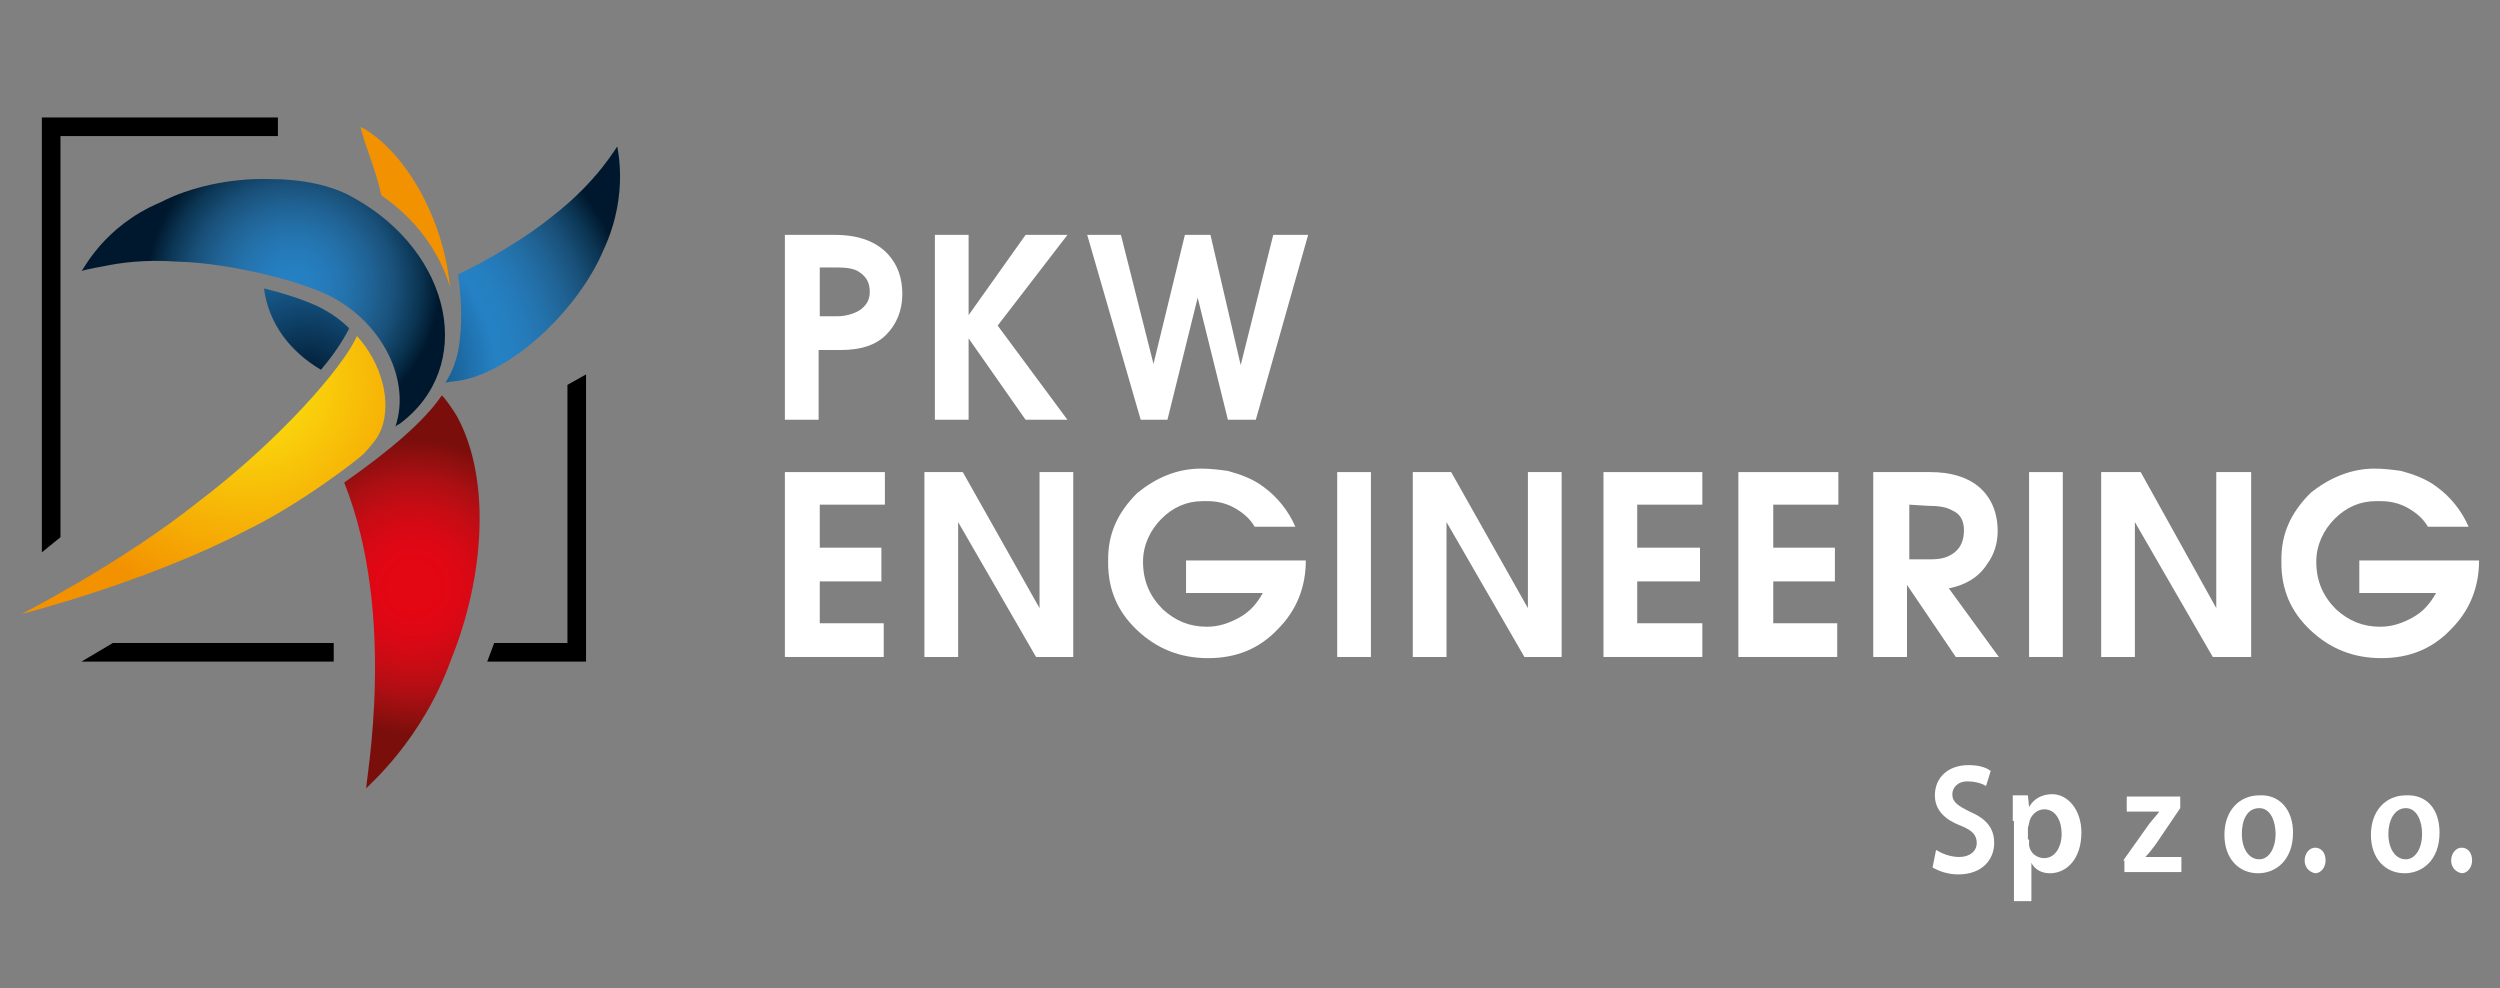 <?xml version="1.0" encoding="utf-8"?>
<!-- Generator: Adobe Illustrator 27.9.6, SVG Export Plug-In . SVG Version: 9.03 Build 54986)  -->
<svg version="1.1" id="Warstwa_1" xmlns="http://www.w3.org/2000/svg" xmlns:xlink="http://www.w3.org/1999/xlink" x="0px" y="0px"
	 viewBox="0 0 215 85" style="enable-background:new 0 0 215 85;" xml:space="preserve">
<rect x="0" y="0" width="215" height="85" fill="#808080" stroke="none"/>
<style type="text/css">
	.st0{clip-path:url(#SVGID_00000101080117516118145740000000077792243652360073_);fill:#FFFFFF;}
	.st1{clip-path:url(#SVGID_00000099632169468572008910000016517685979562219439_);fill:#FFFFFF;}
	.st2{clip-path:url(#SVGID_00000093867820906221267560000003167717467315078296_);fill:#FFFFFF;}
	.st3{clip-path:url(#SVGID_00000137848042654471027290000018364858326879538821_);fill:#FFFFFF;}
	.st4{clip-path:url(#SVGID_00000145029650656311621160000005575886157944947638_);fill:#FFFFFF;}
	.st5{clip-path:url(#SVGID_00000001647630348300083520000016091777320787990456_);fill:#FFFFFF;}
	.st6{clip-path:url(#SVGID_00000111881113935749426760000002721521425842605502_);fill:#FFFFFF;}
	.st7{clip-path:url(#SVGID_00000012471549395619341220000017298984239119900601_);fill:#FFFFFF;}
	.st8{clip-path:url(#SVGID_00000121990697971358051380000007585291583569290660_);fill:#FFFFFF;}
	.st9{clip-path:url(#SVGID_00000093891774391374571840000013832181350477437606_);fill:#FFFFFF;}
	.st10{clip-path:url(#SVGID_00000001638313518708880320000000559322720450194051_);fill:#FFFFFF;}
	.st11{clip-path:url(#SVGID_00000167360185346071170570000007142802031247369633_);fill:#FFFFFF;}
	.st12{clip-path:url(#SVGID_00000178894071200553259220000011653764068107708298_);fill:#FFFFFF;}
	.st13{clip-path:url(#SVGID_00000020391847670252574580000013994372295750368168_);fill:#FFFFFF;}
	.st14{clip-path:url(#SVGID_00000165209747902989706760000011661968808754759314_);fill:#FFFFFF;}
	.st15{clip-path:url(#SVGID_00000153703965641923331030000005217703146647919283_);fill:#FFFFFF;}
	.st16{clip-path:url(#SVGID_00000043418314075054524480000017452414298868972444_);fill:#FFFFFF;}
	.st17{clip-path:url(#SVGID_00000143595904025887867060000017464280938892496515_);fill:#FFFFFF;}
	.st18{clip-path:url(#SVGID_00000021102656923164438090000001247646330051411602_);fill:#FFFFFF;}
	.st19{clip-path:url(#SVGID_00000028289055205273051540000002675233290511818884_);fill:#FFFFFF;}
	.st20{clip-path:url(#SVGID_00000128457989736828907200000010871625142644088974_);fill:#FFFFFF;}
	.st21{clip-path:url(#SVGID_00000101817617304552770020000002438521572132765363_);}
	.st22{clip-path:url(#SVGID_00000120542116861016476020000017428443032044165254_);}
	.st23{clip-path:url(#SVGID_00000137097047596828322860000017020528807942113977_);}
	.st24{clip-path:url(#SVGID_00000081607449652684851540000003266413390539740050_);fill:#F39200;}
	
		.st25{clip-path:url(#SVGID_00000035510104329508292140000018018463730012019871_);fill:url(#SVGID_00000054249163343730673100000015153478711158642616_);}
	
		.st26{clip-path:url(#SVGID_00000064333865197222998340000012752195972127673506_);fill:url(#SVGID_00000091713647281452958490000017787211008815218305_);}
	
		.st27{clip-path:url(#SVGID_00000005956265130588358780000009209391575779065988_);fill:url(#SVGID_00000109004834285595166710000007920313259934299274_);}
	
		.st28{clip-path:url(#SVGID_00000158733024126390522290000006592674817725724312_);fill:url(#SVGID_00000008138017422360477480000001817790600004904100_);}
	
		.st29{clip-path:url(#SVGID_00000170966260086877379140000000029283473943003577_);fill:url(#SVGID_00000090270381131228971050000007419302286287282601_);}
</style>
<g>
	<defs>
		<rect id="SVGID_1_" x="1.8" y="10.1" width="211.4" height="67.4"/>
	</defs>
	<clipPath id="SVGID_00000093858752921814016750000017665793762062407333_">
		<use xlink:href="#SVGID_1_"  style="overflow:visible;"/>
	</clipPath>
	<path style="clip-path:url(#SVGID_00000093858752921814016750000017665793762062407333_);fill:#FFFFFF;" d="M67.5,36.1V20.2h4.3
		c2.1,0,3.6,0.6,4.6,1.7c0.8,0.9,1.2,2,1.2,3.4s-0.5,2.6-1.4,3.5s-2.2,1.3-3.9,1.3h-1.9v6H67.5z M70.5,27.2H72
		c0.7,0,1.4-0.2,1.9-0.5c0.6-0.4,0.9-0.9,0.9-1.6c0-0.8-0.3-1.3-0.9-1.7C73.5,23.1,72.8,23,72,23h-1.5V27.2z"/>
</g>
<g>
	<defs>
		<rect id="SVGID_00000083080787572155277640000010275156805502093200_" x="1.8" y="10.1" width="211.4" height="67.4"/>
	</defs>
	<clipPath id="SVGID_00000183208280432804727570000008804327397033275309_">
		<use xlink:href="#SVGID_00000083080787572155277640000010275156805502093200_"  style="overflow:visible;"/>
	</clipPath>
	<polygon style="clip-path:url(#SVGID_00000183208280432804727570000008804327397033275309_);fill:#FFFFFF;" points="80.4,20.2 
		83.3,20.2 83.3,27.1 88.2,20.2 91.8,20.2 85.8,28 91.8,36.1 88.2,36.1 83.3,29.1 83.3,36.1 80.4,36.1 	"/>
</g>
<g>
	<defs>
		<rect id="SVGID_00000043457915828944758970000012129233273565453750_" x="1.8" y="10.1" width="211.4" height="67.4"/>
	</defs>
	<clipPath id="SVGID_00000103265711761714562150000000627419238794613915_">
		<use xlink:href="#SVGID_00000043457915828944758970000012129233273565453750_"  style="overflow:visible;"/>
	</clipPath>
	<polygon style="clip-path:url(#SVGID_00000103265711761714562150000000627419238794613915_);fill:#FFFFFF;" points="93.5,20.2 
		96.4,20.2 99.2,31.3 101.9,20.2 104.1,20.2 106.7,31.4 109.5,20.2 112.5,20.2 108,36.1 105.6,36.1 103,25.6 100.4,36.1 98.1,36.1 	
		"/>
</g>
<g>
	<defs>
		<rect id="SVGID_00000010291199964039578840000009051932338648430736_" x="1.8" y="10.1" width="211.4" height="67.4"/>
	</defs>
	<clipPath id="SVGID_00000076590947398871085400000014914760817572136118_">
		<use xlink:href="#SVGID_00000010291199964039578840000009051932338648430736_"  style="overflow:visible;"/>
	</clipPath>
	<polygon style="clip-path:url(#SVGID_00000076590947398871085400000014914760817572136118_);fill:#FFFFFF;" points="67.5,40.6 
		76.1,40.6 76.1,43.4 70.5,43.4 70.5,47.1 75.8,47.1 75.8,50 70.5,50 70.5,53.6 76,53.6 76,56.5 67.5,56.5 	"/>
</g>
<g>
	<defs>
		<rect id="SVGID_00000045584159649667930880000011512366108311757976_" x="1.8" y="10.1" width="211.4" height="67.4"/>
	</defs>
	<clipPath id="SVGID_00000078738358791028687400000015738704693199634084_">
		<use xlink:href="#SVGID_00000045584159649667930880000011512366108311757976_"  style="overflow:visible;"/>
	</clipPath>
	<polygon style="clip-path:url(#SVGID_00000078738358791028687400000015738704693199634084_);fill:#FFFFFF;" points="79.5,40.6 
		82.8,40.6 89.4,52.3 89.4,40.6 92.3,40.6 92.3,56.5 89.1,56.5 82.4,44.9 82.4,56.5 79.5,56.5 	"/>
</g>
<g>
	<defs>
		<rect id="SVGID_00000133530496564838492000000001501416707509802405_" x="1.8" y="10.1" width="211.4" height="67.4"/>
	</defs>
	<clipPath id="SVGID_00000018205854785572026940000008596447782316400570_">
		<use xlink:href="#SVGID_00000133530496564838492000000001501416707509802405_"  style="overflow:visible;"/>
	</clipPath>
	<path style="clip-path:url(#SVGID_00000018205854785572026940000008596447782316400570_);fill:#FFFFFF;" d="M103.3,40.3
		c0.8,0,1.6,0.1,2.3,0.2c1.1,0.3,2.2,0.7,3.1,1.4c1.1,0.8,2.1,2,2.7,3.4h-3.5c-0.4-0.7-1-1.2-1.7-1.6c-0.7-0.4-1.5-0.6-2.3-0.6h-0.5
		c-1.3,0-2.5,0.5-3.5,1.5s-1.6,2.3-1.6,3.7c0,1.7,0.6,3,1.7,4.1c1.1,1,2.3,1.5,3.8,1.5c1,0,1.9-0.3,2.8-0.8s1.5-1.2,2-2.1H102v-2.8
		h10.3c0,2.3-0.8,4.3-2.4,5.9c-1.6,1.7-3.6,2.5-6,2.5s-4.4-0.8-6.1-2.4c-1.7-1.6-2.5-3.5-2.5-5.8v-0.3c0-2.2,0.8-4,2.5-5.7
		C99.4,41.1,101.2,40.3,103.3,40.3"/>
</g>
<g>
	<defs>
		<rect id="SVGID_00000115477190972359041850000011348718911559205527_" x="1.8" y="10.1" width="211.4" height="67.4"/>
	</defs>
	<clipPath id="SVGID_00000102521907282396602320000011229581912873675666_">
		<use xlink:href="#SVGID_00000115477190972359041850000011348718911559205527_"  style="overflow:visible;"/>
	</clipPath>
	
		<rect x="115" y="40.6" style="clip-path:url(#SVGID_00000102521907282396602320000011229581912873675666_);fill:#FFFFFF;" width="2.9" height="15.9"/>
</g>
<g>
	<defs>
		<rect id="SVGID_00000100376484857666418950000016985976792793883278_" x="1.8" y="10.1" width="211.4" height="67.4"/>
	</defs>
	<clipPath id="SVGID_00000052791026674802119200000000702947314481478052_">
		<use xlink:href="#SVGID_00000100376484857666418950000016985976792793883278_"  style="overflow:visible;"/>
	</clipPath>
	<polygon style="clip-path:url(#SVGID_00000052791026674802119200000000702947314481478052_);fill:#FFFFFF;" points="121.5,40.6 
		124.8,40.6 131.4,52.3 131.4,40.6 134.3,40.6 134.3,56.5 131.1,56.5 124.4,44.9 124.4,56.5 121.5,56.5 	"/>
</g>
<g>
	<defs>
		<rect id="SVGID_00000111158124189929712660000011885919095518209159_" x="1.8" y="10.1" width="211.4" height="67.4"/>
	</defs>
	<clipPath id="SVGID_00000090253917652903768990000013542416194337018543_">
		<use xlink:href="#SVGID_00000111158124189929712660000011885919095518209159_"  style="overflow:visible;"/>
	</clipPath>
	<polygon style="clip-path:url(#SVGID_00000090253917652903768990000013542416194337018543_);fill:#FFFFFF;" points="137.9,40.6 
		146.4,40.6 146.4,43.4 140.8,43.4 140.8,47.1 146.2,47.1 146.2,50 140.8,50 140.8,53.6 146.4,53.6 146.4,56.5 137.9,56.5 	"/>
</g>
<g>
	<defs>
		<rect id="SVGID_00000036226596902952155750000005417283918206093958_" x="1.8" y="10.1" width="211.4" height="67.4"/>
	</defs>
	<clipPath id="SVGID_00000103234521470194887710000009578469776550160062_">
		<use xlink:href="#SVGID_00000036226596902952155750000005417283918206093958_"  style="overflow:visible;"/>
	</clipPath>
	<polygon style="clip-path:url(#SVGID_00000103234521470194887710000009578469776550160062_);fill:#FFFFFF;" points="149.5,40.6 
		158.1,40.6 158.1,43.4 152.5,43.4 152.5,47.1 157.8,47.1 157.8,50 152.5,50 152.5,53.6 158,53.6 158,56.5 149.5,56.5 	"/>
</g>
<g>
	<defs>
		<rect id="SVGID_00000003079233965113597010000010298059043239196807_" x="1.8" y="10.1" width="211.4" height="67.4"/>
	</defs>
	<clipPath id="SVGID_00000120536980962602659060000007010584023370673543_">
		<use xlink:href="#SVGID_00000003079233965113597010000010298059043239196807_"  style="overflow:visible;"/>
	</clipPath>
	<path style="clip-path:url(#SVGID_00000120536980962602659060000007010584023370673543_);fill:#FFFFFF;" d="M165.5,40.6h0.5
		c1.7,0,3.1,0.4,4.1,1.2c1.1,0.9,1.7,2.2,1.7,3.9c0,1-0.3,2-0.9,2.8c-0.7,1.1-1.8,1.8-3.3,2.1l4.3,5.9h-3.7l-4.2-6.2v6.2h-2.9V40.6
		H165.5z M164.2,43.4v4.7h1.9c0.9,0,1.5-0.2,2-0.6c0.5-0.4,0.8-1,0.8-1.9c0-0.8-0.3-1.4-1-1.7c-0.5-0.3-1.2-0.4-2.1-0.4L164.2,43.4
		L164.2,43.4z"/>
</g>
<g>
	<defs>
		<rect id="SVGID_00000147218746886273593710000008120266131804403872_" x="1.8" y="10.1" width="211.4" height="67.4"/>
	</defs>
	<clipPath id="SVGID_00000078754161051632801620000009434502802337110920_">
		<use xlink:href="#SVGID_00000147218746886273593710000008120266131804403872_"  style="overflow:visible;"/>
	</clipPath>
	
		<rect x="174.5" y="40.6" style="clip-path:url(#SVGID_00000078754161051632801620000009434502802337110920_);fill:#FFFFFF;" width="2.9" height="15.9"/>
</g>
<g>
	<defs>
		<rect id="SVGID_00000109735922692735827680000012910752292680523427_" x="1.8" y="10.1" width="211.4" height="67.4"/>
	</defs>
	<clipPath id="SVGID_00000063623210674144038380000006393812738183270535_">
		<use xlink:href="#SVGID_00000109735922692735827680000012910752292680523427_"  style="overflow:visible;"/>
	</clipPath>
	<polygon style="clip-path:url(#SVGID_00000063623210674144038380000006393812738183270535_);fill:#FFFFFF;" points="180.7,40.6 
		184.1,40.6 190.6,52.3 190.6,40.6 193.6,40.6 193.6,56.5 190.3,56.5 183.6,44.9 183.6,56.5 180.7,56.5 	"/>
</g>
<g>
	<defs>
		<rect id="SVGID_00000120517421637470721170000009640862521249342390_" x="1.8" y="10.1" width="211.4" height="67.4"/>
	</defs>
	<clipPath id="SVGID_00000044890543946999841130000006806799919219729299_">
		<use xlink:href="#SVGID_00000120517421637470721170000009640862521249342390_"  style="overflow:visible;"/>
	</clipPath>
	<path style="clip-path:url(#SVGID_00000044890543946999841130000006806799919219729299_);fill:#FFFFFF;" d="M204.2,40.3
		c0.8,0,1.6,0.1,2.3,0.2c1.1,0.3,2.2,0.7,3.1,1.4c1.1,0.8,2.1,2,2.7,3.4h-3.5c-0.4-0.7-1-1.2-1.7-1.6c-0.7-0.4-1.5-0.6-2.3-0.6h-0.5
		c-1.3,0-2.5,0.5-3.5,1.5s-1.6,2.3-1.6,3.7c0,1.7,0.6,3,1.7,4.1c1.1,1,2.3,1.5,3.8,1.5c1,0,1.9-0.3,2.8-0.8c0.9-0.5,1.5-1.2,2-2.1
		h-6.6v-2.8h10.3c0,2.3-0.8,4.3-2.4,5.9c-1.6,1.7-3.6,2.5-6,2.5s-4.4-0.8-6.1-2.4c-1.7-1.6-2.5-3.5-2.5-5.8v-0.3
		c0-2.2,0.8-4,2.5-5.7C200.3,41.1,202.2,40.3,204.2,40.3"/>
</g>
<g>
	<defs>
		<rect id="SVGID_00000034056136266867916620000004972383965218815637_" x="1.8" y="10.1" width="211.4" height="67.4"/>
	</defs>
	<clipPath id="SVGID_00000008864561930500636420000007621043753710601916_">
		<use xlink:href="#SVGID_00000034056136266867916620000004972383965218815637_"  style="overflow:visible;"/>
	</clipPath>
	<path style="clip-path:url(#SVGID_00000008864561930500636420000007621043753710601916_);fill:#FFFFFF;" d="M166.5,73.1
		c0.5,0.3,1.2,0.6,2,0.6c0.9,0,1.5-0.5,1.5-1.2s-0.4-1.1-1.4-1.5c-1.3-0.5-2.2-1.3-2.2-2.6c0-1.5,1.1-2.6,2.9-2.6
		c0.9,0,1.5,0.2,1.9,0.5l-0.4,1.3c-0.3-0.2-0.9-0.4-1.6-0.4c-0.9,0-1.3,0.6-1.3,1.1c0,0.7,0.5,1,1.5,1.5c1.4,0.6,2.1,1.4,2.1,2.7
		c0,1.4-1,2.7-3.1,2.7c-0.9,0-1.7-0.3-2.2-0.6L166.5,73.1z"/>
</g>
<g>
	<defs>
		<rect id="SVGID_00000176760349241573857400000013137958328075973049_" x="1.8" y="10.1" width="211.4" height="67.4"/>
	</defs>
	<clipPath id="SVGID_00000041258761736560526130000000286811337274006705_">
		<use xlink:href="#SVGID_00000176760349241573857400000013137958328075973049_"  style="overflow:visible;"/>
	</clipPath>
	<path style="clip-path:url(#SVGID_00000041258761736560526130000000286811337274006705_);fill:#FFFFFF;" d="M173.1,70.6
		c0-0.9,0-1.5,0-2.2h1.3l0.1,1l0,0c0.4-0.7,1.1-1.1,2-1.1c1.3,0,2.5,1.3,2.5,3.3c0,2.3-1.3,3.5-2.7,3.5c-0.7,0-1.3-0.3-1.6-0.9l0,0
		v3.4h-1.5v-7H173.1z M174.5,72.2c0,0.2,0,0.3,0,0.5c0.1,0.7,0.7,1.1,1.3,1.1c0.9,0,1.5-0.9,1.5-2.1c0-1.1-0.5-2.1-1.5-2.1
		c-0.6,0-1.2,0.5-1.3,1.2c0,0.1-0.1,0.3-0.1,0.4v1H174.5z"/>
</g>
<g>
	<defs>
		<rect id="SVGID_00000106852355016368885480000003180689549116935352_" x="1.8" y="10.1" width="211.4" height="67.4"/>
	</defs>
	<clipPath id="SVGID_00000120516399362583907180000017782862570449560218_">
		<use xlink:href="#SVGID_00000106852355016368885480000003180689549116935352_"  style="overflow:visible;"/>
	</clipPath>
	<path style="clip-path:url(#SVGID_00000120516399362583907180000017782862570449560218_);fill:#FFFFFF;" d="M182.6,74l2.2-3.1
		c0.3-0.4,0.6-0.7,0.9-1.1l0,0h-2.8v-1.3h4.6v1l-2.1,3.1c-0.3,0.4-0.6,0.8-0.9,1.1l0,0h3.1V75h-4.9v-1H182.6z"/>
</g>
<g>
	<defs>
		<rect id="SVGID_00000164473512056309401180000005563463801631014329_" x="1.8" y="10.1" width="211.4" height="67.4"/>
	</defs>
	<clipPath id="SVGID_00000173875754219285185850000002879686417353261725_">
		<use xlink:href="#SVGID_00000164473512056309401180000005563463801631014329_"  style="overflow:visible;"/>
	</clipPath>
	<path style="clip-path:url(#SVGID_00000173875754219285185850000002879686417353261725_);fill:#FFFFFF;" d="M197.2,71.6
		c0,2.4-1.5,3.5-3,3.5c-1.7,0-2.9-1.3-2.9-3.3c0-2.1,1.3-3.4,3-3.4C196,68.3,197.2,69.6,197.2,71.6 M192.8,71.7
		c0,1.3,0.6,2.2,1.5,2.2c0.8,0,1.4-0.9,1.4-2.2c0-1-0.4-2.2-1.4-2.2C193.2,69.5,192.8,70.6,192.8,71.7"/>
</g>
<g>
	<defs>
		<rect id="SVGID_00000018219311702836175280000012847489357913517734_" x="1.8" y="10.1" width="211.4" height="67.4"/>
	</defs>
	<clipPath id="SVGID_00000061445410513603969770000017348885797199462555_">
		<use xlink:href="#SVGID_00000018219311702836175280000012847489357913517734_"  style="overflow:visible;"/>
	</clipPath>
	<path style="clip-path:url(#SVGID_00000061445410513603969770000017348885797199462555_);fill:#FFFFFF;" d="M198.2,74
		c0-0.6,0.4-1.1,0.9-1.1s0.9,0.4,0.9,1.1c0,0.6-0.4,1.1-0.9,1.1C198.6,75,198.2,74.6,198.2,74"/>
</g>
<g>
	<defs>
		<rect id="SVGID_00000038405845340033873780000001853229429698568322_" x="1.8" y="10.1" width="211.4" height="67.4"/>
	</defs>
	<clipPath id="SVGID_00000111179528715324145130000012789817039375945347_">
		<use xlink:href="#SVGID_00000038405845340033873780000001853229429698568322_"  style="overflow:visible;"/>
	</clipPath>
	<path style="clip-path:url(#SVGID_00000111179528715324145130000012789817039375945347_);fill:#FFFFFF;" d="M209.8,71.6
		c0,2.4-1.5,3.5-3,3.5c-1.7,0-2.9-1.3-2.9-3.3c0-2.1,1.3-3.4,3-3.4C208.7,68.3,209.8,69.6,209.8,71.6 M205.4,71.7
		c0,1.3,0.6,2.2,1.5,2.2c0.8,0,1.4-0.9,1.4-2.2c0-1-0.4-2.2-1.4-2.2S205.4,70.6,205.4,71.7"/>
</g>
<g>
	<defs>
		<rect id="SVGID_00000155845855509460641410000005888784006565643392_" x="1.8" y="10.1" width="211.4" height="67.4"/>
	</defs>
	<clipPath id="SVGID_00000129888132211335486360000003713912333543041668_">
		<use xlink:href="#SVGID_00000155845855509460641410000005888784006565643392_"  style="overflow:visible;"/>
	</clipPath>
	<path style="clip-path:url(#SVGID_00000129888132211335486360000003713912333543041668_);fill:#FFFFFF;" d="M210.8,74
		c0-0.6,0.4-1.1,0.9-1.1s0.9,0.4,0.9,1.1c0,0.6-0.4,1.1-0.9,1.1C211.2,75,210.8,74.6,210.8,74"/>
</g>
<g>
	<defs>
		<rect id="SVGID_00000164483514019056888050000012088087212647879336_" x="1.8" y="10.1" width="211.4" height="67.4"/>
	</defs>
	<clipPath id="SVGID_00000132064882781601810750000012503032447855221682_">
		<use xlink:href="#SVGID_00000164483514019056888050000012088087212647879336_"  style="overflow:visible;"/>
	</clipPath>
	<polygon style="clip-path:url(#SVGID_00000132064882781601810750000012503032447855221682_);" points="23.9,10.1 3.6,10.1 
		3.6,47.5 5.2,46.2 5.2,11.7 23.9,11.7 	"/>
</g>
<g>
	<defs>
		<rect id="SVGID_00000063610685386606922750000017416630629376248479_" x="1.8" y="10.1" width="211.4" height="67.4"/>
	</defs>
	<clipPath id="SVGID_00000163072884302779509500000017178802689874928514_">
		<use xlink:href="#SVGID_00000063610685386606922750000017416630629376248479_"  style="overflow:visible;"/>
	</clipPath>
	<polygon style="clip-path:url(#SVGID_00000163072884302779509500000017178802689874928514_);" points="50.4,32.2 48.8,33.1 
		48.8,55.3 42.5,55.3 41.9,56.9 50.4,56.9 	"/>
</g>
<g>
	<defs>
		<rect id="SVGID_00000026842595126703381540000012271790000271410615_" x="1.8" y="10.1" width="211.4" height="67.4"/>
	</defs>
	<clipPath id="SVGID_00000036242964375952295560000017494729525139125175_">
		<use xlink:href="#SVGID_00000026842595126703381540000012271790000271410615_"  style="overflow:visible;"/>
	</clipPath>
	<polygon style="clip-path:url(#SVGID_00000036242964375952295560000017494729525139125175_);" points="9.7,55.3 7,56.9 28.7,56.9 
		28.7,55.3 	"/>
</g>
<g>
	<defs>
		<rect id="SVGID_00000176036371472109079720000004452633252912343992_" x="1.8" y="10.1" width="211.4" height="67.4"/>
	</defs>
	<clipPath id="SVGID_00000061444366893810380410000011840894500465735307_">
		<use xlink:href="#SVGID_00000176036371472109079720000004452633252912343992_"  style="overflow:visible;"/>
	</clipPath>
	<path style="clip-path:url(#SVGID_00000061444366893810380410000011840894500465735307_);fill:#F39200;" d="M38.7,24.7
		c-0.6-6.2-4-11.7-7.5-13.7c-0.1,0-0.2-0.1-0.2-0.1c0.4,1.7,1.3,3.6,1.8,5.9C35.7,18.8,37.8,21.6,38.7,24.7"/>
</g>
<g>
	<g>
		<defs>
			<path id="SVGID_00000139269214651257897390000017253008339368169088_" d="M17,43.2c-6.8,5.4-15.2,9.6-15.1,9.6
				c-0.1,0,10.7-2.7,19.3-7.2c4.4-2.1,9.8-6.2,10.2-6.7c0.7-0.8,1-1.1,1.4-2c0.9-2.4,0-5.7-2.1-8C29.5,31.6,24,37.9,17,43.2z"/>
		</defs>
		<clipPath id="SVGID_00000070800337898039960170000013852470776906114751_">
			<use xlink:href="#SVGID_00000139269214651257897390000017253008339368169088_"  style="overflow:visible;"/>
		</clipPath>
		
			<radialGradient id="SVGID_00000025408535956061751720000000609111042153077922_" cx="-540.006" cy="1105.962" r="0.709" gradientTransform="matrix(14.836 -23.059 23.059 14.836 -17469.732 -28827.352)" gradientUnits="userSpaceOnUse">
			<stop  offset="0" style="stop-color:#FCEA10"/>
			<stop  offset="1" style="stop-color:#F39200"/>
		</radialGradient>
		
			<polygon style="clip-path:url(#SVGID_00000070800337898039960170000013852470776906114751_);fill:url(#SVGID_00000025408535956061751720000000609111042153077922_);" points="
			-9.1,45.8 11.2,14.3 44.7,35.9 24.4,67.4 		"/>
	</g>
</g>
<g>
	<g>
		<defs>
			<path id="SVGID_00000118376548591180081220000005140887949682488239_" d="M22.7,24.8c0.4,3,2.2,5.4,4.9,7c1.2-1.4,2-2.7,2.4-3.5
				v-0.1c-0.6-0.6-1.3-1.1-2-1.5C27,26.1,25.1,25.4,22.7,24.8z"/>
		</defs>
		<clipPath id="SVGID_00000124123332095085845520000002315236423242122901_">
			<use xlink:href="#SVGID_00000118376548591180081220000005140887949682488239_"  style="overflow:visible;"/>
		</clipPath>
		
			<radialGradient id="SVGID_00000154399180114609631140000010880968177877349020_" cx="-524.371" cy="1099.961" r="0.709" gradientTransform="matrix(29.278 -23.387 23.387 29.278 -10345.525 -44435.105)" gradientUnits="userSpaceOnUse">
			<stop  offset="0" style="stop-color:#00182D"/>
			<stop  offset="0.517" style="stop-color:#2581C4"/>
			<stop  offset="0.568" style="stop-color:#2580C1"/>
			<stop  offset="0.631" style="stop-color:#257AB9"/>
			<stop  offset="0.701" style="stop-color:#2371AA"/>
			<stop  offset="0.776" style="stop-color:#206395"/>
			<stop  offset="0.855" style="stop-color:#195079"/>
			<stop  offset="0.936" style="stop-color:#0B3553"/>
			<stop  offset="1" style="stop-color:#00182D"/>
		</radialGradient>
		
			<polygon style="clip-path:url(#SVGID_00000124123332095085845520000002315236423242122901_);fill:url(#SVGID_00000154399180114609631140000010880968177877349020_);" points="
			19.3,27.5 27.2,21.3 33.4,29.1 25.6,35.4 		"/>
	</g>
</g>
<g>
	<g>
		<defs>
			<path id="SVGID_00000116204079206208194100000008491056116469821064_" d="M47.5,18.6c-2.2,1.8-5.4,3.7-8.1,5
				c0.3,2.2,0.4,4.4,0,6.6c-0.2,0.9-0.5,1.8-1.1,2.7c0.5-0.1,0.9-0.1,1.4-0.2c4.7-0.9,10.2-6.4,12.2-11.2c2.3-4.9,1.1-9,1.2-8.9
				C53,12.6,51.5,15.5,47.5,18.6z"/>
		</defs>
		<clipPath id="SVGID_00000094579486284992113450000013951843291686675081_">
			<use xlink:href="#SVGID_00000116204079206208194100000008491056116469821064_"  style="overflow:visible;"/>
		</clipPath>
		
			<radialGradient id="SVGID_00000054243995848865201500000009236017265380255658_" cx="-524.432" cy="1100.152" r="0.709" gradientTransform="matrix(29.095 -23.242 23.242 29.095 -10282.34 -44165.715)" gradientUnits="userSpaceOnUse">
			<stop  offset="0" style="stop-color:#00182D"/>
			<stop  offset="0.517" style="stop-color:#2581C4"/>
			<stop  offset="0.568" style="stop-color:#2580C1"/>
			<stop  offset="0.631" style="stop-color:#257AB9"/>
			<stop  offset="0.701" style="stop-color:#2371AA"/>
			<stop  offset="0.776" style="stop-color:#206395"/>
			<stop  offset="0.855" style="stop-color:#195079"/>
			<stop  offset="0.936" style="stop-color:#0B3553"/>
			<stop  offset="1" style="stop-color:#00182D"/>
		</radialGradient>
		
			<polygon style="clip-path:url(#SVGID_00000094579486284992113450000013951843291686675081_);fill:url(#SVGID_00000054243995848865201500000009236017265380255658_);" points="
			28.4,20.5 48,4.8 64.2,25 44.5,40.7 		"/>
	</g>
</g>
<g>
	<g>
		<defs>
			<path id="SVGID_00000176024209540839381250000014329875042148822974_" d="M31.4,67.8L31.4,67.8 M29.6,41.5
				c4.6,11.5,1.8,25.9,1.9,26.3c0.1-0.2,4.8-4.1,7.3-11.1c2.8-6.9,3.5-15.4,0.5-20.9C39,35.3,38.4,34.4,38,34
				C36.5,36.2,33.6,38.7,29.6,41.5z"/>
		</defs>
		<clipPath id="SVGID_00000124867523407310285030000016924175842307160448_">
			<use xlink:href="#SVGID_00000176024209540839381250000014329875042148822974_"  style="overflow:visible;"/>
		</clipPath>
		
			<radialGradient id="SVGID_00000063633972855452908090000004861086774834199970_" cx="-488.647" cy="1129.151" r="0.71" gradientTransform="matrix(17.812 0 0 17.812 8739.385 -20062.102)" gradientUnits="userSpaceOnUse">
			<stop  offset="0" style="stop-color:#E30613"/>
			<stop  offset="0.165" style="stop-color:#E30613"/>
			<stop  offset="0.278" style="stop-color:#E00714"/>
			<stop  offset="0.42" style="stop-color:#D50914"/>
			<stop  offset="0.577" style="stop-color:#C40C14"/>
			<stop  offset="0.745" style="stop-color:#AA0F13"/>
			<stop  offset="0.92" style="stop-color:#8A0F0E"/>
			<stop  offset="1" style="stop-color:#7A0E0B"/>
		</radialGradient>
		
			<rect x="29.6" y="34" style="clip-path:url(#SVGID_00000124867523407310285030000016924175842307160448_);fill:url(#SVGID_00000063633972855452908090000004861086774834199970_);" width="12.6" height="33.8"/>
	</g>
</g>
<g>
	<g>
		<defs>
			<path id="SVGID_00000072958411959992945200000002486830413370192538_" d="M13.8,17.4c-5,2.1-6.7,6-6.8,5.9c0,0,0.7-0.2,1.9-0.4
				c1.4-0.3,3.6-0.6,6.3-0.4c4.8,0.1,11.6,1.9,13.8,3.3c4.1,2.4,6.3,7.1,5,10.9c0.1-0.1,0.2-0.2,0.3-0.2c6.7-4.9,4.6-14.8-3.9-19.5
				c-1.9-1.1-4.5-1.6-7.2-1.6C19.8,15.3,16.3,16.1,13.8,17.4z"/>
		</defs>
		<clipPath id="SVGID_00000083786162549091437940000001912770274868912025_">
			<use xlink:href="#SVGID_00000072958411959992945200000002486830413370192538_"  style="overflow:visible;"/>
		</clipPath>
		
			<radialGradient id="SVGID_00000072967914865118135440000001658568686501845182_" cx="-552.769" cy="1126.146" r="0.709" gradientTransform="matrix(9.602 -14.924 14.924 9.602 -11473.652 -19038.271)" gradientUnits="userSpaceOnUse">
			<stop  offset="0" style="stop-color:#2581C4"/>
			<stop  offset="0.105" style="stop-color:#2580C1"/>
			<stop  offset="0.236" style="stop-color:#257AB9"/>
			<stop  offset="0.381" style="stop-color:#2371AA"/>
			<stop  offset="0.536" style="stop-color:#206395"/>
			<stop  offset="0.7" style="stop-color:#195079"/>
			<stop  offset="0.868" style="stop-color:#0B3553"/>
			<stop  offset="1" style="stop-color:#00182D"/>
		</radialGradient>
		
			<polygon style="clip-path:url(#SVGID_00000083786162549091437940000001912770274868912025_);fill:url(#SVGID_00000072967914865118135440000001658568686501845182_);" points="
			-2.7,30.4 17,-0.1 50.6,21.6 31,52.1 		"/>
	</g>
</g>
</svg>
